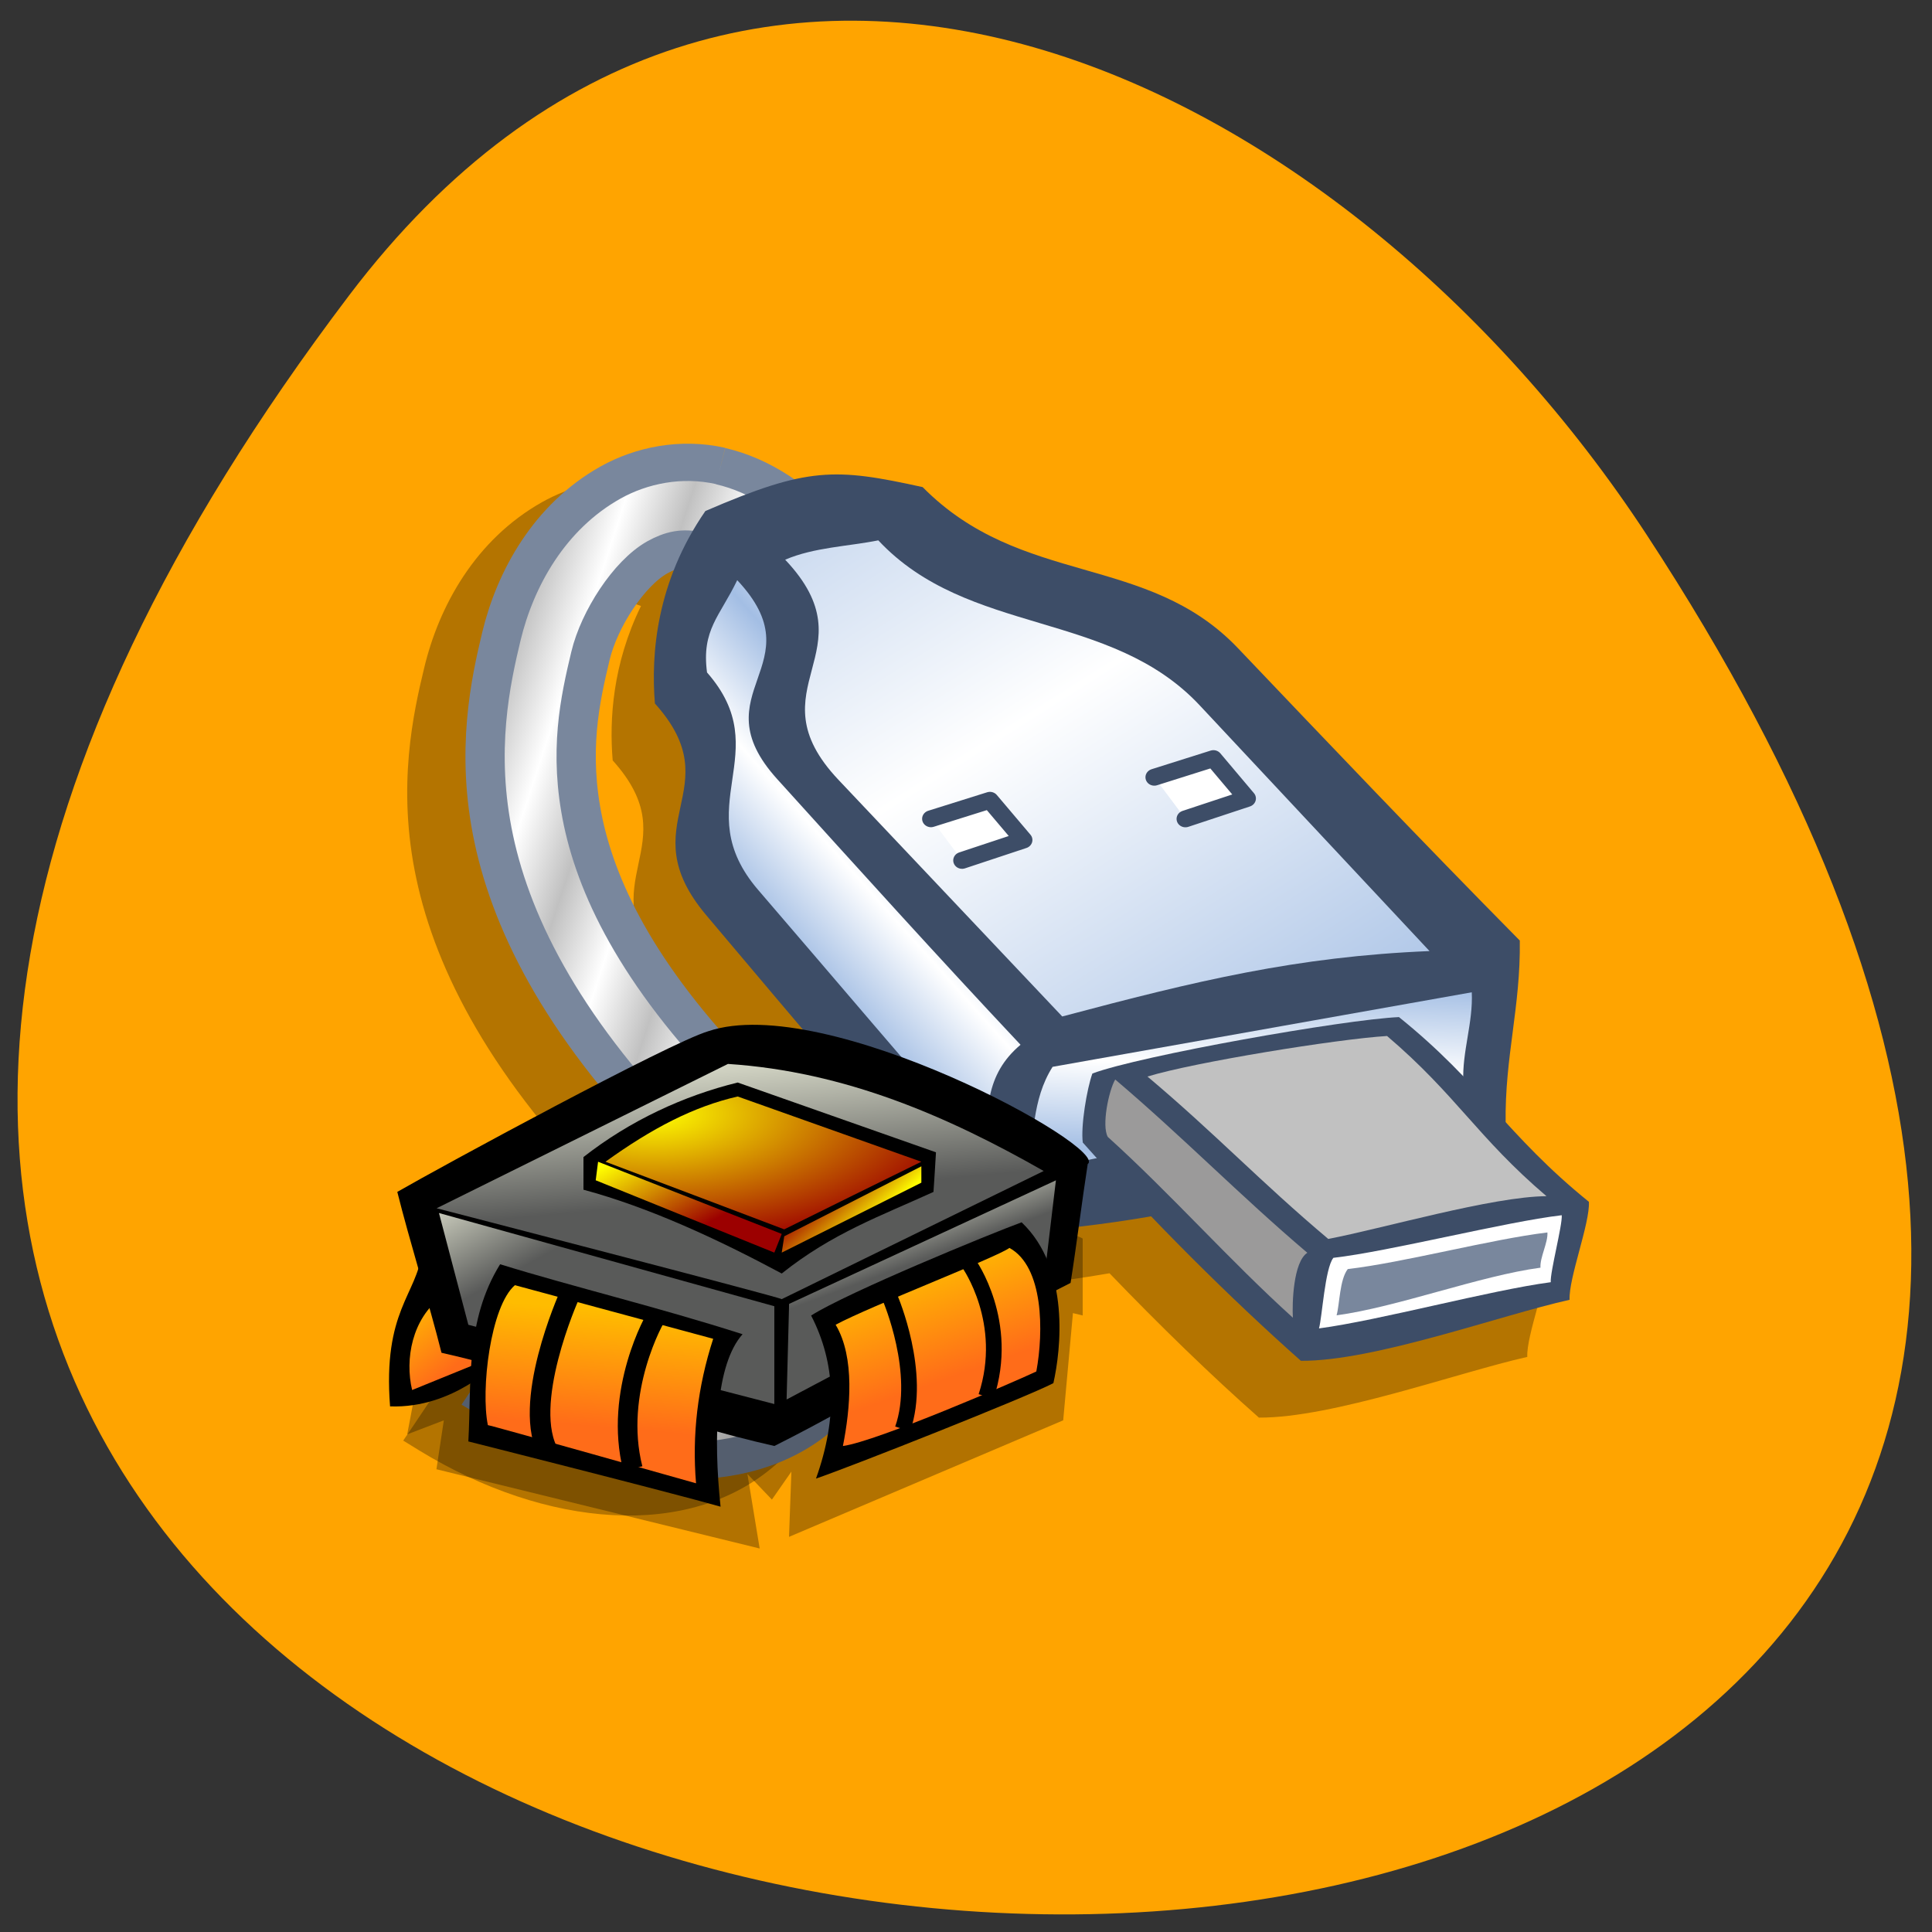 <svg xmlns="http://www.w3.org/2000/svg" viewBox="0 0 48 48" xmlns:xlink="http://www.w3.org/1999/xlink"><rect x="0" y="0" width="48" height="48" fill="#333333" stroke="none"/><defs><linearGradient id="8" gradientUnits="userSpaceOnUse" x1="55.49" y1="45.4" x2="49.2" y2="41.14" gradientTransform="matrix(0.242 0 0 0.149 9.568 22.436)" xlink:href="#6"/><linearGradient id="7" gradientUnits="userSpaceOnUse" x1="19.401" y1="49.752" x2="30.07" y2="59.19" gradientTransform="matrix(0.272 0 0 0.133 9.568 22.436)" xlink:href="#6"/><linearGradient id="9" gradientUnits="userSpaceOnUse" x1="3.444" y1="54.634" x2="12.933" y2="64.28" gradientTransform="matrix(0.253 0 0 0.142 9.568 22.436)" xlink:href="#5"/><linearGradient id="B" gradientUnits="userSpaceOnUse" x1="61.64" y1="42.959" x2="65.3" y2="50.903" gradientTransform="matrix(0.211 0 0 0.171 9.568 22.436)" xlink:href="#5"/><linearGradient id="A" gradientUnits="userSpaceOnUse" x1="25.757" y1="57.07" x2="24.19" y2="73.35" gradientTransform="matrix(0.204 0 0 0.177 9.568 22.436)" xlink:href="#4"/><linearGradient id="C" gradientUnits="userSpaceOnUse" x1="67.6" y1="48.13" x2="73.03" y2="62.949" gradientTransform="matrix(0.193 0 0 0.187 9.568 22.436)" xlink:href="#4"/><linearGradient id="0" gradientUnits="userSpaceOnUse" x1="13.474" y1="39.72" x2="17.768" y2="41.05" spreadMethod="reflect"><stop style="stop-color:#c1c1c1"/><stop offset="1" style="stop-color:#fff"/></linearGradient><linearGradient id="1" gradientUnits="userSpaceOnUse" x1="12.433" y1="43.18" x2="34.684" y2="60.58" spreadMethod="reflect" gradientTransform="matrix(0.54 0.064 -0.045 0.346 8.956 -4.982)"><stop style="stop-color:#a3bee4"/><stop offset="1" style="stop-color:#fff"/></linearGradient><linearGradient id="2" gradientUnits="userSpaceOnUse" x1="13.69" y1="37.875" x2="19.406" y2="32.25" gradientTransform="matrix(0.304 0.021 -0.023 0.289 13.719 9.345)" xlink:href="#1"/><linearGradient id="4" gradientUnits="userSpaceOnUse" x1="0.931" y1="52.57" x2="6.973" y2="60.733" gradientTransform="matrix(0.185 0 0 0.195 9.568 22.436)"><stop style="stop-color:#ffbc00"/><stop offset="1" style="stop-color:#ff6c19"/></linearGradient><linearGradient id="5" gradientUnits="userSpaceOnUse" x1="23.422" y1="36.17" x2="29.506" y2="61.846" gradientTransform="matrix(0.305 0 0 0.118 9.568 22.436)"><stop style="stop-color:#cfd1c1"/><stop offset="1" style="stop-color:#595a59"/></linearGradient><linearGradient id="3" gradientUnits="userSpaceOnUse" x1="45.14" y1="95.73" x2="44.25" y2="88.9" gradientTransform="matrix(0.584 0.069 -0.042 0.32 8.956 -4.982)" xlink:href="#1"/><radialGradient id="6" gradientUnits="userSpaceOnUse" cx="22.889" cy="42.2" r="27.14" gradientTransform="matrix(0.291 0 0 0.124 9.568 22.436)"><stop style="stop-color:#ff0"/><stop offset="1" style="stop-color:#9c0000"/></radialGradient></defs><path d="m 8.676 7.336 c -37.094 48.961 64.988 55.914 32.227 5.938 c -7.469 -11.391 -22.402 -18.902 -32.227 -5.938" style="fill:#ffa400"/><path d="m 15.727 11.906 c -0.824 -0.02 -1.609 0.207 -2.254 0.566 c -1.672 0.941 -2.57 2.598 -2.934 4.121 c -0.262 1.09 -0.688 2.941 -0.195 5.238 c 0.488 2.293 1.871 4.992 4.859 7.984 c 1.375 1.371 1.965 2.512 2.113 3.199 c 0.078 0.363 0.066 0.598 0.023 0.746 c -0.047 0.152 -0.121 0.246 -0.262 0.371 c -0.219 0.184 -0.867 0.418 -1.75 0.367 c -0.883 -0.047 -1.992 -0.348 -3.152 -1.055 l -0.41 -0.25 l -0.262 0.387 l -1.223 1.824 l -0.262 0.387 l 0.406 0.25 c 3.156 1.926 6.691 2.223 8.832 0.363 c 1.102 -0.953 1.57 -2.469 1.238 -4.008 c -0.324 -1.516 -1.297 -3.074 -2.945 -4.723 c -2.672 -2.668 -3.684 -4.793 -4.035 -6.453 c -0.355 -1.664 -0.078 -2.875 0.172 -3.938 c 0.188 -0.781 0.957 -1.891 1.43 -2.156 c 0.289 -0.164 0.387 -0.184 0.672 -0.117 c 0.039 0.008 0.09 0.031 0.137 0.047 c -0.703 1.438 -0.789 2.816 -0.703 3.836 c 1.926 2.141 -0.652 2.973 1.289 5.27 c 2.27 2.691 4.535 5.395 6.789 7.898 c 1.441 -0.027 2.863 -0.184 4.266 -0.426 c 1.242 1.293 2.52 2.535 3.711 3.586 c 1.824 0.012 4.949 -1.121 6.668 -1.508 c -0.027 -0.531 0.523 -1.91 0.496 -2.441 c -0.879 -0.711 -1.5 -1.34 -2.074 -1.969 c -0.02 -1.641 0.363 -2.871 0.34 -4.516 c -2.469 -2.504 -4.734 -4.883 -7.004 -7.266 c -2.254 -2.367 -5.371 -1.516 -7.828 -4 c -0.543 -0.121 -0.992 -0.211 -1.402 -0.266 c -0.555 -0.07 -1.035 -0.062 -1.57 0.035 c -0.727 -0.641 -1.5 -1.086 -2.344 -1.281 c -0.277 -0.062 -0.559 -0.098 -0.836 -0.105" style="fill-opacity:0.294;fill-rule:evenodd"/><path d="m 25.205 6.454 c -2.89 -0.687 -5.78 -0.048 -8.016 1.265 c -4.461 2.627 -6.95 7.386 -7.959 11.807 c -0.757 3.337 -1.927 8.771 -0.55 15.542 c 1.376 6.783 5.264 14.844 13.899 23.916 c 4.163 4.374 6.055 8.06 6.571 10.591 c 0.516 2.518 -0.023 3.771 -1.135 4.783 c -2.213 2.012 -8.922 2.639 -16.136 -1.976 l -3.578 5.615 c 8.922 5.711 18.556 6.398 24.186 1.265 c 2.821 -2.578 4.094 -6.723 3.211 -11.024 c -0.883 -4.301 -3.567 -8.88 -8.292 -13.844 c -7.982 -8.386 -11.113 -15.217 -12.214 -20.627 c -1.089 -5.41 -0.218 -9.458 0.528 -12.747 c 0.642 -2.831 2.81 -6.337 4.863 -7.554 c 1.032 -0.602 1.881 -0.795 3.039 -0.518 c 1.147 0.277 2.752 1.169 4.702 3.422 l 5.035 -4.337 c -2.569 -2.988 -5.275 -4.868 -8.154 -5.566" transform="matrix(0.341 0 0 0.324 9.309 9.486)" style="fill:url(#0);stroke:#79879d;stroke-width:2.86"/><g style="fill-rule:evenodd"><path d="m 16.27 17.477 c 1.926 2.141 -0.66 2.969 1.281 5.266 c 2.27 2.691 4.543 5.395 6.797 7.902 c 4.508 -0.094 8.781 -1.418 13.059 -2.738 c -0.023 -1.656 0.375 -2.887 0.352 -4.539 c -2.469 -2.5 -4.734 -4.883 -7.004 -7.266 c -2.254 -2.367 -5.379 -1.516 -7.832 -4 c -2.18 -0.48 -2.855 -0.504 -5.398 0.594 c -1.215 1.758 -1.355 3.543 -1.254 4.781" style="fill:#3d4d67"/><path d="m 19.508 13.906 c 2.168 2.293 -0.844 3.176 1.324 5.469 c 1.852 1.961 3.707 3.918 5.559 5.879 c 3.32 -0.883 5.82 -1.488 9.125 -1.625 c -1.902 -2.035 -3.805 -4.066 -5.707 -6.102 c -2.227 -2.383 -5.758 -1.719 -7.988 -4.102 c -0.758 0.152 -1.594 0.172 -2.312 0.48" style="fill:url(#1)"/><path d="m 18.316 14.414 c 1.984 2.113 -0.965 2.777 0.992 4.941 c 2.008 2.219 4.012 4.438 6.047 6.602 c -0.887 0.746 -0.852 1.676 -0.832 2.754 c -2.023 -2.301 -3.629 -4.211 -5.684 -6.598 c -1.781 -2.07 0.48 -3.41 -1.273 -5.406 c -0.141 -1.062 0.32 -1.395 0.75 -2.293" style="fill:url(#2)"/><path d="m 26.152 26.504 c -0.531 0.836 -0.438 1.75 -0.66 2.625 c 3.727 -0.738 7.137 -1.512 10.863 -2.246 c -0.031 -0.758 0.246 -1.473 0.211 -2.23 c -3.473 0.617 -6.941 1.234 -10.414 1.852" style="fill:url(#3)"/><path d="m 26.906 28.391 c 1.695 1.906 3.672 3.875 5.414 5.418 c 1.828 0.012 4.957 -1.133 6.676 -1.516 c -0.027 -0.535 0.508 -1.898 0.48 -2.434 c -2.051 -1.66 -2.664 -2.934 -4.719 -4.59 c -1.367 0.062 -6.426 0.957 -7.617 1.402 c -0.137 0.379 -0.293 1.316 -0.238 1.719" style="fill:#3d4d67"/><path d="m 28.508 26.746 c 1.676 1.41 2.812 2.621 4.492 4.035 c 1.336 -0.254 4.082 -1.055 5.422 -1.062 c -1.723 -1.469 -2.238 -2.512 -3.961 -3.98 c -1.23 0.074 -4.816 0.656 -5.953 1.008" style="fill:#c1c1c1"/><path d="m 27.707 26.82 c 1.676 1.422 3.098 2.883 4.773 4.305 c -0.352 0.23 -0.379 1.266 -0.359 1.613 c -1.578 -1.426 -3.02 -3.066 -4.598 -4.492 c -0.156 -0.277 0.02 -1.141 0.184 -1.426" style="fill:#9b9a9a"/><path d="m 33.125 31.254 c -0.207 0.262 -0.277 1.473 -0.355 1.75 c 1.5 -0.199 4.254 -0.949 5.758 -1.148 c -0.02 -0.242 0.293 -1.422 0.273 -1.664 c -1.402 0.164 -4.273 0.898 -5.676 1.059" style="fill:#fff"/></g><g transform="matrix(0.304 0.021 -0.023 0.289 13.719 9.345)" style="fill:#fff;stroke:#3d4d67;stroke-linecap:round;stroke-linejoin:round;stroke-width:1.446"><path d="m 33.652 35.607 l 4.669 -1.928 l 2.991 3.198 l -4.862 2.105"/><path d="m 51.536 30.737 l 4.681 -1.943 l 2.992 3.212 l -4.875 2.106"/></g><g style="fill-rule:evenodd"><path d="m 33.484 31.531 c -0.203 0.266 -0.199 0.867 -0.277 1.148 c 1.504 -0.203 3.566 -0.984 5.066 -1.184 c -0.02 -0.246 0.191 -0.629 0.172 -0.875 c -1.402 0.168 -3.559 0.746 -4.961 0.91" style="fill:#79879d"/><path d="m 10.359 34.363 l -0.242 1.273 l 0.91 -0.348 l -0.184 1.215 l 8.031 1.969 l -0.305 -1.852 l 0.609 0.637 l 0.484 -0.695 l -0.059 1.621 l 6.812 -2.895 l 0.242 -2.664 l 0.242 0.059 c 0 0 0 -1.852 0 -1.91 c 0 -0.059 -6.082 -2.316 -6.082 -2.316 l -10.156 3.762" style="fill-opacity:0.302"/><path d="m 10.48 31.121 c -0.121 1.043 -0.973 1.445 -0.789 3.82 c 1.578 0.059 2.676 -1.102 2.676 -1.102 c -0.387 -0.48 -1.137 -1.543 -1.703 -2.312"/><path d="m 10.969 32.219 c -0.73 0.543 -0.914 1.547 -0.73 2.316 c 0.707 -0.289 1.418 -0.578 2.129 -0.867 c -0.59 -0.367 -1.055 -0.793 -1.398 -1.449" style="fill:url(#4)"/><path d="m 9.871 29.613 c 0.305 1.219 0.793 2.781 1.098 3.996 c 2.574 0.578 5.695 1.738 8.27 2.316 c 2.395 -1.195 4.969 -2.855 7.359 -4.051 c 0.145 -0.91 0.285 -2.047 0.426 -2.953 c 0.551 -0.406 -6.508 -4.285 -9.426 -3.301 c -0.973 0.289 -6.629 3.359 -7.727 3.992"/><path d="m 19.422 32.277 c -0.062 -0.055 -8.574 -2.258 -8.574 -2.258 c 2.41 -1.195 4.824 -2.391 7.238 -3.586 c 2.918 0.191 5.473 1.309 7.844 2.66 c -2.168 1.062 -4.34 2.125 -6.508 3.184" style="fill:url(#5)"/><path d="m 14.496 28.746 c 0 0.27 0 0.539 0 0.812 c 1.641 0.441 3.344 1.234 4.926 2.082 c 1.258 -1.004 2.453 -1.426 3.77 -2.027 c 0.023 -0.328 0.043 -0.656 0.062 -0.984 c -1.641 -0.578 -3.285 -1.156 -4.926 -1.734 c -1.34 0.328 -2.676 0.945 -3.832 1.852"/><path d="m 15.043 28.863 c 1.48 0.559 2.961 1.117 4.441 1.68 c 1.133 -0.562 2.27 -1.121 3.406 -1.68 c -1.523 -0.543 -3.043 -1.082 -4.562 -1.621 c -1.094 0.25 -2.129 0.789 -3.285 1.621" style="fill:url(#6)"/><path d="m 19.422 30.656 l -0.184 0.465 l -4.438 -1.797 l 0.059 -0.461" style="fill:url(#7)"/><path d="m 19.484 30.715 l -0.062 0.406 l 3.469 -1.738 v -0.406" style="fill:url(#8)"/><path d="m 19.238 32.453 v 2.43 l -7.602 -1.969 l -0.73 -2.777" style="fill:url(#9)"/><path d="m 18.449 33.148 c -0.668 0.75 -0.73 2.547 -0.547 4.285 c -1.219 -0.348 -6.266 -1.621 -6.266 -1.621 c 0.082 -1.469 -0.082 -2.992 0.789 -4.402 c 1.805 0.559 3.914 1.062 6.023 1.738"/><path d="m 12.793 31.93 l 4.926 1.332 c -0.387 1.195 -0.527 2.395 -0.426 3.59 c 0 0 -5.109 -1.445 -5.172 -1.445 c -0.18 -0.871 0.062 -2.953 0.672 -3.477" style="fill:url(#A)"/></g><g transform="matrix(0.195 0 0 0.185 9.568 22.436)" style="fill:none;stroke:#000"><path d="m 23.431 52.804 c 0 0 -6.242 14.696 -2.489 21.254" style="stroke-width:2.625"/><path d="m 34.69 55.313 c -0.321 0.316 -5.62 10.311 -3.131 20.621" style="stroke-width:2.5"/></g><g style="fill-rule:evenodd"><path d="m 19.605 32.395 l -0.062 2.375 l 6.449 -3.418 l 0.242 -2.027" style="fill:url(#B)"/><path d="m 20.152 32.684 c 0.609 1.176 0.668 2.527 0.121 4.051 c 0.852 -0.289 5.23 -2.023 5.898 -2.371 c 0.184 -0.812 0.426 -2.84 -0.789 -3.996 c -0.789 0.289 -4.32 1.738 -5.23 2.316"/><path d="m 20.762 32.914 c 0.484 0.812 0.363 2.086 0.18 3.012 c 0.852 -0.117 4.32 -1.621 4.805 -1.852 c 0.184 -0.984 0.184 -2.605 -0.668 -3.07 c -0.305 0.23 -3.465 1.449 -4.32 1.91" style="fill:url(#C)"/></g><g transform="matrix(0.195 0 0 0.185 9.568 22.436)" style="fill:none;stroke:#000;stroke-width:2"><path d="m 64.373 53.12 c 0 0 4.074 10.015 1.565 17.501"/><path d="m 74.388 48.439 c 0 0 5.298 7.823 2.188 17.817"/></g></svg>